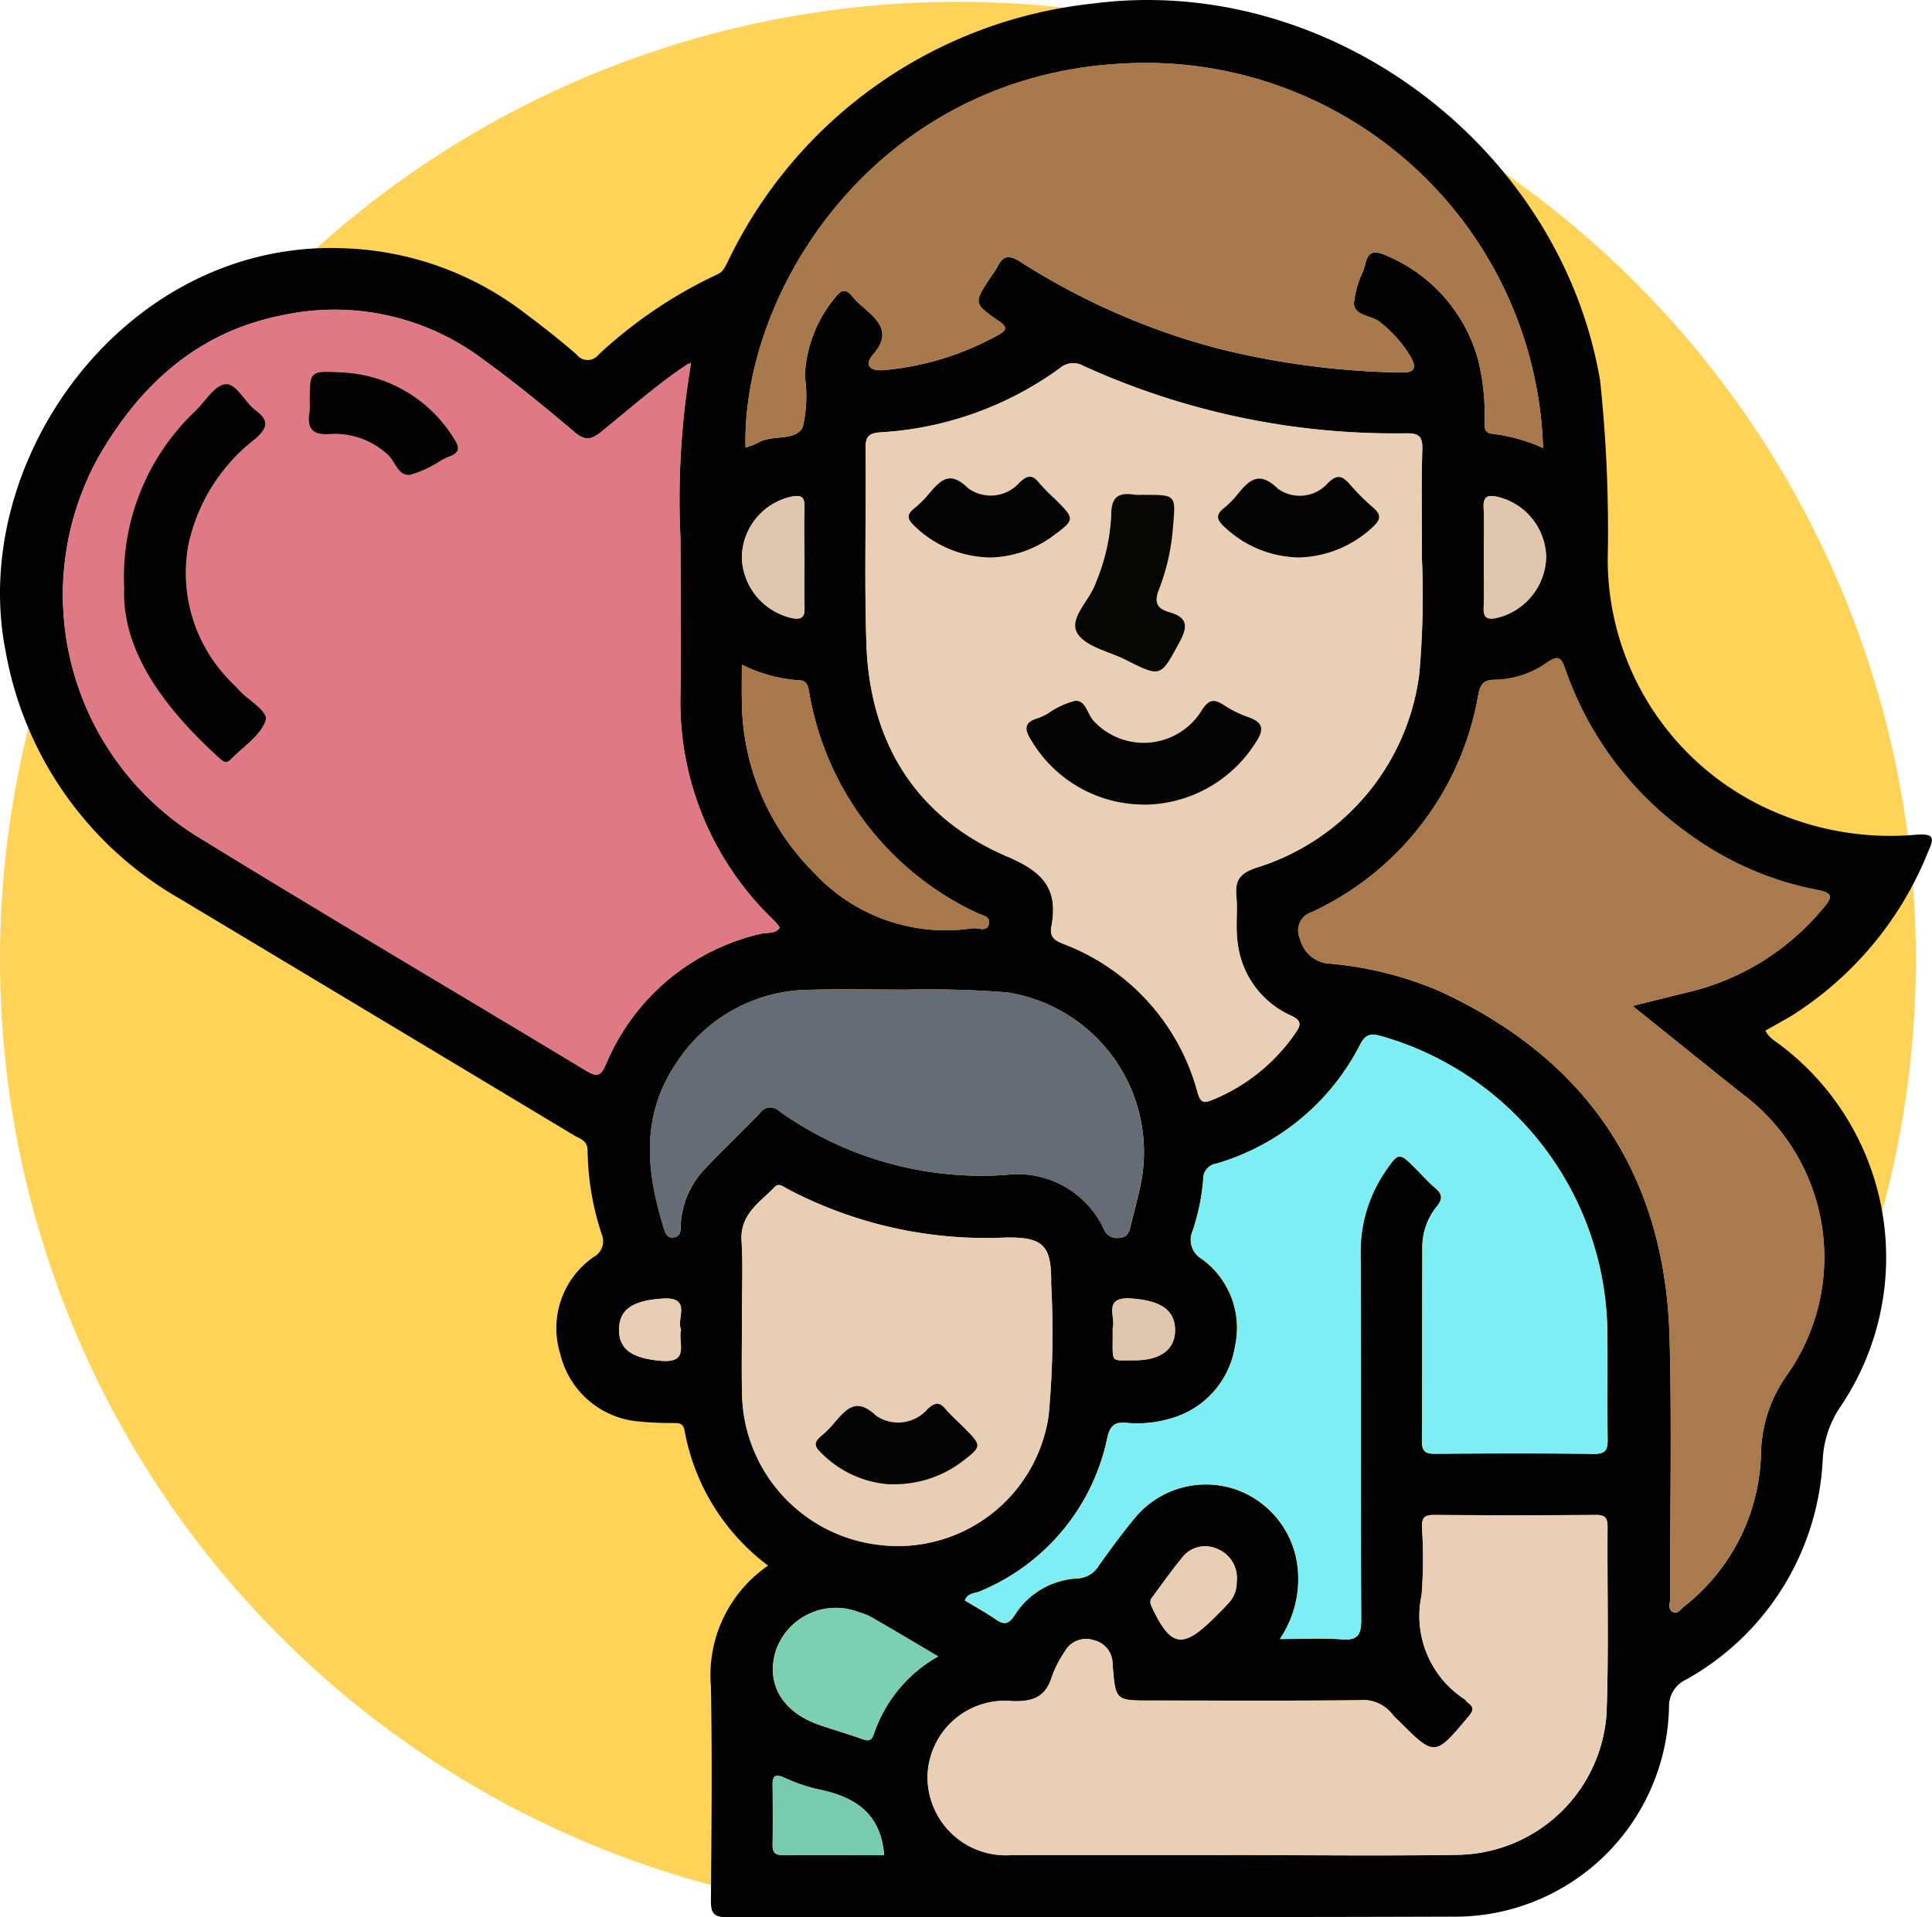 <svg xmlns="http://www.w3.org/2000/svg" xmlns:xlink="http://www.w3.org/1999/xlink" width="83.7" height="83.079" viewBox="0 0 83.7 83.079">
  <defs>
    <clipPath id="clip-path">
      <rect id="Rectángulo_309895" data-name="Rectángulo 309895" width="83.7" height="83.079" fill="none"/>
    </clipPath>
  </defs>
  <g id="Grupo_995481" data-name="Grupo 995481" transform="translate(-181 -502.921)">
    <path id="Trazado_654664" data-name="Trazado 654664" d="M41.5,0A41.5,41.5,0,1,1,0,41.5,41.5,41.5,0,0,1,41.5,0Z" transform="translate(181 503)" fill="#ffd357"/>
    <g id="Grupo_995693" data-name="Grupo 995693" transform="translate(181 502.921)">
      <g id="Grupo_995692" data-name="Grupo 995692" clip-path="url(#clip-path)">
        <path id="Trazado_654665" data-name="Trazado 654665" d="M33.278,67.839a9.4,9.4,0,0,1-3.621-5.859c-.064-.362-.308-.312-.548-.322a14.37,14.37,0,0,1-1.469-.069,3.824,3.824,0,0,1-3.365-2.917,3.75,3.75,0,0,1,1.445-4.206.778.778,0,0,0,.346-.993,11.992,11.992,0,0,1-.61-3.613c.007-.45-.343-.517-.6-.674Q16.313,44.05,7.764,38.926A15.457,15.457,0,0,1,.247,28.241C-1.414,19.914,5.5,10.283,15.034,10.763a13.605,13.605,0,0,1,7.644,2.76c.785.589,1.562,1.192,2.3,1.837a.6.6,0,0,0,.953.008A19.859,19.859,0,0,1,31.055,11.9c.291-.116.375-.376.5-.614A19.858,19.858,0,0,1,47.3.16C57.534-1.2,67.583,6.3,69.321,16.483a61.351,61.351,0,0,1,.33,7.755,11.906,11.906,0,0,0,7.41,11.016,12.6,12.6,0,0,0,6,.91c.689-.035.766.105.474.735a14.968,14.968,0,0,1-5.981,7.152c-.35.2-.7.4-1.072.606.166.339.47.477.712.672A11.538,11.538,0,0,1,79.7,61a4.481,4.481,0,0,0-.735,2.262,11.549,11.549,0,0,1-5.916,9.513,1.273,1.273,0,0,0-.742,1.183,9.279,9.279,0,0,1-9.456,9.091c-10.452.036-20.9.006-31.357.025-.6,0-.7-.206-.694-.743.024-3.084.056-6.169,0-9.252a5.757,5.757,0,0,1,2.483-5.245m-3.5-52.051c-1.319.877-2.5,1.933-3.728,2.922-.426.343-.692.414-1.156.022-1.312-1.11-2.643-2.2-4.038-3.206a10.682,10.682,0,0,0-8.612-1.865c-3.7.73-6.2,3.031-8.01,6.2A12.331,12.331,0,0,0,8.8,36.4C14.3,39.78,19.872,43.059,25.4,46.4c.476.287.625.223.851-.286a9.606,9.606,0,0,1,6.684-5.648c.278-.072.612.017.833-.244-.009-.035-.007-.067-.022-.086a2.673,2.673,0,0,0-.209-.245,13.078,13.078,0,0,1-4.059-9.841c.023-2.238.006-4.477,0-6.715a35.174,35.174,0,0,1,.428-7.42c.008-.065.015-.13.023-.194l-.159.069m31.832,8.5c0-1.81-.031-3.311.015-4.81.018-.594-.171-.71-.728-.7a32.494,32.494,0,0,1-13.958-2.924.889.889,0,0,0-1.028.109,14.639,14.639,0,0,1-7.738,2.771c-.522.035-.672.176-.667.7.029,2.81-.057,5.622.034,8.429.139,4.307,2.142,7.564,6.113,9.256,1.587.676,2.207,1.43,1.9,3.04-.072.373.088.571.456.716a9.506,9.506,0,0,1,5.878,6.46c.135.453.268.482.665.317a8.064,8.064,0,0,0,3.575-2.884c.255-.362.27-.542-.187-.758a3.959,3.959,0,0,1-2.314-3.157c-.1-.669,0-1.365-.057-2.042s.164-.97.834-1.2a10.128,10.128,0,0,0,7.09-8.4,38.411,38.411,0,0,0,.119-4.921m9.114,19.3c.889-.221,1.6-.4,2.315-.575a10.835,10.835,0,0,0,5.953-3.663c.365-.442.5-.645-.258-.791a13.847,13.847,0,0,1-5.443-2.34,14.64,14.64,0,0,1-5.456-7.178c-.161-.453-.245-.727-.8-.339a4.043,4.043,0,0,1-2.3.752c-.442,0-.6.2-.682.62a12.776,12.776,0,0,1-7.211,9.444.833.833,0,0,0-.515,1.16,1.4,1.4,0,0,0,1.289,1.074,15.49,15.49,0,0,1,4.741,1.184c6.415,2.954,9.789,7.973,9.979,15.034.1,3.764.016,7.533.025,11.3,0,.2-.12.474.141.58.2.083.333-.138.473-.255A8.688,8.688,0,0,0,76.292,63a6.039,6.039,0,0,1,1.1-3.384,8.844,8.844,0,0,0-1.96-12.258c-1.532-1.22-3.055-2.45-4.709-3.776M66.85,19.406A17.226,17.226,0,0,0,48.671,2.755C38.035,3.283,32.139,12.507,32.3,19.39a2.966,2.966,0,0,0,.532-.2c.618-.382,1.643-.041,1.949-.691a5.823,5.823,0,0,0,.087-2.181,5.691,5.691,0,0,1,1.33-3.444c.227-.29.433-.393.705-.054a3.688,3.688,0,0,0,.461.464c.67.581,1.3,1.122.457,2.085-.377.433-.159.719.459.671a12.464,12.464,0,0,0,4.961-1.523c.364-.195.428-.333.036-.6-1.115-.771-1.105-.786-.336-1.94a3.361,3.361,0,0,0,.269-.41c.247-.521.53-.523,1.008-.215a30.082,30.082,0,0,0,8.494,3.735,34.932,34.932,0,0,0,7.922,1.054c.668.023.773-.183.448-.737a5.567,5.567,0,0,0-1.3-1.449c-.365-.3-1.081-.248-1.126-.794a4.169,4.169,0,0,1,.393-1.4,3.169,3.169,0,0,0,.1-.311c.107-.548.385-.608.873-.393a6.872,6.872,0,0,1,4.022,4.562,9.893,9.893,0,0,1,.276,2.594c.005.264-.059.559.366.587a7.559,7.559,0,0,1,2.166.612M55.445,71.022c1,0,1.845-.049,2.684.015.7.053.841-.2.838-.864-.028-5.24,0-10.479-.023-15.719a6.189,6.189,0,0,1,1.028-3.633c.623-.911.628-.908,1.381-.154.27.27.523.56.814.806.308.262.354.469.073.807a2.81,2.81,0,0,0-.625,1.823c-.01,2.783,0,5.567-.016,8.35,0,.446.155.546.568.543,2.292-.016,4.584-.027,6.876.006.555.008.611-.219.6-.674-.023-1.61.008-3.22-.016-4.83a13.5,13.5,0,0,0-9.791-12.6c-.414-.114-.662-.115-.906.347a10.209,10.209,0,0,1-6.243,5.179.664.664,0,0,0-.565.673,9.134,9.134,0,0,1-.458,2.236.962.962,0,0,0,.4,1.222,3.685,3.685,0,0,1,1.438,3.77,3.877,3.877,0,0,1-2.78,3.138,5.053,5.053,0,0,1-1.944.19c-.491-.035-.685.112-.807.636a9.236,9.236,0,0,1-5.512,6.661c-.221.1-.542.068-.663.4.452.274.906.522,1.331.814.357.245.55.241.822-.167a3.417,3.417,0,0,1,2.716-1.6,1.135,1.135,0,0,0,.929-.547c.506-.711,1.021-1.417,1.578-2.088a4,4,0,0,1,4.372-1.219,4.044,4.044,0,0,1,2.686,3.574,4.627,4.627,0,0,1-.793,2.913m-2.037,9.361v-.01c3.275,0,6.551.042,9.826-.011A6.565,6.565,0,0,0,69.6,74.271c.1-2.7.027-5.4.046-8.106,0-.378-.093-.526-.5-.523q-3.521.026-7.042,0c-.4,0-.51.145-.5.524a20.408,20.408,0,0,1-.015,2.945,4.307,4.307,0,0,0,1.844,4.505c.067.045.11.123.175.171.248.185.233.326.024.575-1.475,1.761-1.468,1.767-3.061.173a2.079,2.079,0,0,1-.23-.233,1.619,1.619,0,0,0-1.483-.633c-3,.032-6,.014-9.007.014-1.519,0-1.519,0-1.644-1.51,0-.027,0-.054-.006-.081a1.046,1.046,0,0,0-.8-1.02,1.057,1.057,0,0,0-1.273.491,4.781,4.781,0,0,0-.558,1.087c-.267.881-.818,1.086-1.706,1.058a3.353,3.353,0,0,0-3.681,3.313,3.393,3.393,0,0,0,3.647,3.358q4.79.01,9.58,0M32.143,57.034c0,1.092-.022,2.184,0,3.275a6.711,6.711,0,0,0,6.013,6.64,6.6,6.6,0,0,0,7.269-5.6,38.626,38.626,0,0,0,.111-5.72c.025-1.673-.33-2.036-2-2.005A18.429,18.429,0,0,1,34.089,51.5c-.164-.09-.349-.25-.518-.075-.645.671-1.514,1.179-1.444,2.333.066,1.088.014,2.182.016,3.274M39.188,42.88c-1.554,0-2.809-.032-4.063.007a6.932,6.932,0,0,0-5.845,3.208C27.735,48.4,28,50.844,28.791,53.316c.066.207.168.336.408.3.3-.05.285-.285.292-.5a3.765,3.765,0,0,1,1.079-2.5c.764-.816,1.582-1.58,2.357-2.386a.537.537,0,0,1,.833-.082,15.125,15.125,0,0,0,9.8,2.762,4.125,4.125,0,0,1,4.279,2.379.6.6,0,0,0,.662.345c.316-.009.41-.22.472-.471.149-.608.311-1.213.443-1.825A7,7,0,0,0,43.624,43a43.778,43.778,0,0,0-4.436-.117M32.138,28.8c0,.573-.008,1.035,0,1.5a10.583,10.583,0,0,0,3.113,7.5,7.769,7.769,0,0,0,6.878,2.423c.247-.032.623.174.713-.177s-.312-.382-.539-.5a12.921,12.921,0,0,1-7.241-9.514c-.055-.284-.085-.556-.456-.557a6.409,6.409,0,0,1-2.47-.676m8.507,42.974c-1.02-.6-1.955-1.159-2.9-1.705a2.67,2.67,0,0,0-.53-.209,2.748,2.748,0,0,0-3.6,1.646c-.459,1.444.271,2.691,1.908,3.248.592.2,1.194.376,1.783.586.266.1.433.142.55-.21a6.1,6.1,0,0,1,2.783-3.356m-2.338,8.612c-.141-1.855-1.321-2.552-2.893-2.861a7.476,7.476,0,0,1-1.456-.508c-.373-.159-.488-.059-.483.323.011.869.016,1.739,0,2.607-.008.381.181.445.5.443,1.465-.01,2.931,0,4.331,0M64.283,24.137c0,.736.019,1.473-.007,2.208-.015.43.159.506.539.437a2.778,2.778,0,0,0,2.168-2.632,2.736,2.736,0,0,0-2.073-2.614c-.452-.106-.66-.051-.635.475.033.707.008,1.417.008,2.126m-29.436-.026c0-.71-.019-1.419.007-2.128.016-.461-.143-.551-.583-.46a2.733,2.733,0,0,0-2.131,2.652,2.78,2.78,0,0,0,2.2,2.613c.412.068.529-.073.517-.468-.022-.736-.007-1.473-.006-2.21M53.579,68.534a1.358,1.358,0,0,0-.867-1.432,1.26,1.26,0,0,0-1.529.431c-.413.5-.792,1.035-1.178,1.56-.1.141-.238.248-.123.495.832,1.793,1.348,1.89,2.754.481.192-.192.389-.38.57-.582a1.307,1.307,0,0,0,.373-.953M48.205,57.543c.02,1.588-.171,1.387.892,1.4,1.193.015,1.838-.483,1.811-1.358-.027-.858-.676-1.231-1.88-1.322-1.289-.1-.673.824-.822,1.28m-18.7.073c-.23-.465.51-1.44-.82-1.348-1.237.085-1.855.446-1.869,1.328s.6,1.266,1.821,1.368c1.283.107.711-.8.868-1.348" transform="translate(0 0)" fill="#030202"/>
        <path id="Trazado_654666" data-name="Trazado 654666" d="M35.417,43.409a35.13,35.13,0,0,0-.429,7.42c0,2.238.019,4.477,0,6.715a13.078,13.078,0,0,0,4.059,9.841,2.718,2.718,0,0,1,.209.245c.015.019.013.05.022.086-.221.261-.555.172-.833.244a9.606,9.606,0,0,0-6.684,5.648c-.225.509-.374.574-.851.286-5.531-3.341-11.1-6.619-16.607-10A12.331,12.331,0,0,1,9.737,47.355c1.806-3.168,4.308-5.469,8.01-6.2a10.684,10.684,0,0,1,8.612,1.865c1.4,1,2.726,2.1,4.038,3.206.464.393.73.321,1.156-.021,1.23-.989,2.409-2.046,3.728-2.922l.137.126m-24.53,9.621c-.08,2.7,1.748,5.166,4.151,7.337.167.151.3.216.477.028.523-.551,1.28-1.022,1.5-1.673.138-.415-.76-.879-1.169-1.343-.144-.164-.31-.307-.456-.469A6.674,6.674,0,0,1,13.672,51.1a7.885,7.885,0,0,1,2.912-4.6c.537-.479.576-.795-.006-1.23-.475-.355-.818-1.171-1.31-1.124-.468.045-.872.75-1.3,1.164a9.9,9.9,0,0,0-3.077,7.718m8.037-8.123a2.381,2.381,0,0,1,0,.408c-.137.769.132,1.056.947.984a3.368,3.368,0,0,1,2.4.861c.367.289.464.979,1.009.908a4.725,4.725,0,0,0,1.322-.613,2.775,2.775,0,0,1,.366-.18c.5-.16.444-.433.2-.795a6.008,6.008,0,0,0-4.878-2.85c-1.362-.073-1.362-.061-1.362,1.278" transform="translate(-5.505 -27.495)" fill="#de7985"/>
        <path id="Trazado_654667" data-name="Trazado 654667" d="M138.362,56.493a38.41,38.41,0,0,1-.119,4.92,10.128,10.128,0,0,1-7.09,8.4c-.669.234-.9.531-.834,1.2s-.04,1.373.057,2.042a3.957,3.957,0,0,0,2.314,3.157c.457.216.442.4.187.758a8.067,8.067,0,0,1-3.575,2.884c-.4.164-.531.136-.665-.317a9.507,9.507,0,0,0-5.878-6.46c-.368-.145-.528-.342-.456-.715.308-1.61-.311-2.364-1.9-3.04-3.971-1.692-5.973-4.949-6.113-9.256-.091-2.807-.005-5.619-.034-8.429-.006-.528.145-.669.667-.7a14.638,14.638,0,0,0,7.738-2.771.889.889,0,0,1,1.028-.109,32.493,32.493,0,0,0,13.958,2.924c.557-.006.747.109.728.7-.047,1.5-.015,3-.015,4.81M126.272,67.07a5.749,5.749,0,0,0,4.883-2.694c.4-.594.3-.881-.344-1.106a4.68,4.68,0,0,1-1.02-.506c-.445-.292-.667-.262-.987.244a2.952,2.952,0,0,1-4.655.449c-.289-.3-.348-.912-.812-.885a3.554,3.554,0,0,0-1.172.543,2.764,2.764,0,0,1-.441.211c-.664.191-.564.537-.263,1a5.681,5.681,0,0,0,4.811,2.74m.035-13.419a2.574,2.574,0,0,1-.409,0c-.72-.117-1,.138-.992.907a8.66,8.66,0,0,1-.676,2.929c-.261.749-1.17,1.508-.8,2.152.337.593,1.367.8,2.1,1.164,1.542.775,1.506.753,2.335-.767.371-.68.347-1.068-.433-1.291-.548-.157-.691-.426-.452-1.012a9.3,9.3,0,0,0,.6-2.7c.123-1.377.134-1.376-1.266-1.376m-6.631,2.711a4.762,4.762,0,0,0,2.628-.885c1.037-.765,1.038-.765.154-1.647a8.536,8.536,0,0,1-.689-.7c-.288-.364-.495-.336-.836-.025a1.667,1.667,0,0,1-2.235.261c-.8-.8-1.207-.338-1.706.244a4.6,4.6,0,0,1-.638.634c-.37.291-.255.5.033.769a4.8,4.8,0,0,0,3.288,1.348m13.328,0a4.849,4.849,0,0,0,3.245-1.341c.357-.334.32-.54-.021-.832a9.89,9.89,0,0,1-.984-.982c-.313-.357-.533-.487-.959-.069a1.626,1.626,0,0,1-2.169.245c-.822-.8-1.255-.365-1.765.266a3.893,3.893,0,0,1-.577.578c-.332.268-.327.471-.009.775A4.8,4.8,0,0,0,133,56.362" transform="translate(-76.755 -32.208)" fill="#e9cfb5"/>
        <path id="Trazado_654668" data-name="Trazado 654668" d="M185.886,101.958c1.653,1.326,3.177,2.556,4.709,3.776a8.844,8.844,0,0,1,1.96,12.258,6.039,6.039,0,0,0-1.1,3.384,8.686,8.686,0,0,1-3.32,6.588c-.139.117-.269.337-.472.255-.261-.106-.14-.382-.141-.58-.008-3.767.076-7.536-.025-11.3-.19-7.061-3.564-12.08-9.979-15.034a15.5,15.5,0,0,0-4.741-1.184,1.4,1.4,0,0,1-1.289-1.074.833.833,0,0,1,.515-1.16,12.776,12.776,0,0,0,7.211-9.444c.084-.423.24-.615.682-.62a4.048,4.048,0,0,0,2.3-.752c.551-.388.636-.114.8.339a14.64,14.64,0,0,0,5.456,7.178,13.842,13.842,0,0,0,5.443,2.34c.76.146.624.349.258.791a10.835,10.835,0,0,1-5.953,3.663c-.714.176-1.427.354-2.315.575" transform="translate(-115.164 -58.373)" fill="#a87a4d"/>
        <path id="Trazado_654669" data-name="Trazado 654669" d="M132.967,25a7.559,7.559,0,0,0-2.166-.612c-.425-.029-.36-.324-.366-.587a9.9,9.9,0,0,0-.276-2.595,6.872,6.872,0,0,0-4.022-4.562c-.489-.215-.767-.155-.873.393a3.163,3.163,0,0,1-.1.31,4.161,4.161,0,0,0-.393,1.4c.045.547.76.491,1.126.794a5.565,5.565,0,0,1,1.3,1.449c.325.554.22.76-.448.737a34.937,34.937,0,0,1-7.922-1.054,30.084,30.084,0,0,1-8.494-3.735c-.478-.308-.761-.306-1.008.215a3.412,3.412,0,0,1-.269.41c-.77,1.154-.78,1.168.336,1.939.392.271.328.409-.036.6a12.46,12.46,0,0,1-4.961,1.523c-.619.048-.837-.238-.459-.671.839-.963.212-1.5-.457-2.085a3.645,3.645,0,0,1-.461-.464c-.272-.339-.478-.236-.705.054a5.694,5.694,0,0,0-1.33,3.444,5.823,5.823,0,0,1-.087,2.181c-.306.65-1.33.309-1.949.691a2.966,2.966,0,0,1-.532.2c-.162-6.883,5.734-16.108,16.371-16.636A17.227,17.227,0,0,1,132.967,25" transform="translate(-66.118 -5.591)" fill="#a8794d"/>
        <path id="Trazado_654670" data-name="Trazado 654670" d="M141.023,162.8a4.627,4.627,0,0,0,.793-2.913,4.046,4.046,0,0,0-2.686-3.574,4,4,0,0,0-4.372,1.22c-.557.671-1.072,1.378-1.578,2.088a1.135,1.135,0,0,1-.929.547,3.416,3.416,0,0,0-2.715,1.6c-.272.409-.465.412-.822.167-.425-.291-.88-.54-1.331-.814.121-.33.442-.3.663-.4a9.236,9.236,0,0,0,5.512-6.661c.121-.524.315-.671.807-.636a5.052,5.052,0,0,0,1.944-.19,3.876,3.876,0,0,0,2.78-3.138,3.684,3.684,0,0,0-1.438-3.77.962.962,0,0,1-.4-1.222,9.12,9.12,0,0,0,.458-2.237.664.664,0,0,1,.565-.673,10.209,10.209,0,0,0,6.243-5.179c.244-.461.492-.46.906-.347a13.5,13.5,0,0,1,9.791,12.6c.024,1.61-.007,3.22.016,4.83.006.455-.049.682-.6.674-2.292-.033-4.584-.023-6.876-.006-.413,0-.572-.1-.568-.543.019-2.784.006-5.567.016-8.35a2.81,2.81,0,0,1,.625-1.823c.281-.338.235-.545-.073-.807-.29-.247-.543-.536-.814-.806-.753-.754-.758-.757-1.381.154a6.188,6.188,0,0,0-1.028,3.633c.018,5.239,0,10.479.023,15.718,0,.662-.136.918-.838.865-.839-.064-1.687-.015-2.684-.015" transform="translate(-85.578 -91.777)" fill="#7deef3"/>
        <path id="Trazado_654671" data-name="Trazado 654671" d="M135.662,214.762c-3.193,0-6.387,0-9.58,0a3.393,3.393,0,0,1-3.647-3.359,3.353,3.353,0,0,1,3.681-3.313c.888.028,1.438-.177,1.706-1.058a4.79,4.79,0,0,1,.558-1.088,1.057,1.057,0,0,1,1.273-.491,1.046,1.046,0,0,1,.8,1.02c0,.027,0,.054.006.082.124,1.51.124,1.51,1.644,1.51,3,0,6,.017,9.007-.014a1.619,1.619,0,0,1,1.483.633,2.135,2.135,0,0,0,.23.232c1.593,1.594,1.586,1.588,3.061-.173.208-.249.224-.39-.025-.575-.065-.048-.108-.126-.175-.171a4.307,4.307,0,0,1-1.844-4.505,20.412,20.412,0,0,0,.015-2.945c-.008-.379.1-.527.5-.524q3.521.024,7.042,0c.408,0,.5.145.5.523-.019,2.7.058,5.407-.046,8.106a6.565,6.565,0,0,1-6.367,6.09c-3.274.054-6.55.012-9.826.012Z" transform="translate(-82.254 -134.379)" fill="#e9cfb5"/>
        <path id="Trazado_654672" data-name="Trazado 654672" d="M97.9,162.153c0-1.092.051-2.186-.015-3.274-.07-1.153.8-1.662,1.444-2.333.169-.176.354-.015.518.075a18.433,18.433,0,0,0,9.455,2.122c1.666-.031,2.021.332,2,2.005a38.665,38.665,0,0,1-.111,5.72,6.6,6.6,0,0,1-7.269,5.6,6.712,6.712,0,0,1-6.013-6.64c-.026-1.091,0-2.183-.005-3.275m6.44,7.285a4.884,4.884,0,0,0,3.021-.924c.959-.726.959-.726.1-1.579-.251-.25-.52-.485-.747-.756-.273-.327-.461-.278-.768,0a1.69,1.69,0,0,1-2.235.292c-.866-.821-1.293-.284-1.812.315a4.923,4.923,0,0,1-.578.577c-.293.243-.3.419-.006.7a4.614,4.614,0,0,0,3.022,1.383" transform="translate(-65.76 -105.119)" fill="#e8ceb5"/>
        <path id="Trazado_654673" data-name="Trazado 654673" d="M96.834,130.636a43.894,43.894,0,0,1,4.436.117,7,7,0,0,1,5.786,8.341c-.132.612-.294,1.217-.443,1.825-.062.251-.155.461-.472.471a.6.6,0,0,1-.662-.345,4.124,4.124,0,0,0-4.278-2.379,15.127,15.127,0,0,1-9.8-2.763.537.537,0,0,0-.833.083c-.775.806-1.593,1.57-2.357,2.385a3.768,3.768,0,0,0-1.079,2.5c-.008.217.01.452-.292.5-.239.039-.342-.09-.408-.3-.786-2.472-1.056-4.914.49-7.221a6.933,6.933,0,0,1,5.845-3.208c1.253-.038,2.509-.007,4.062-.007" transform="translate(-57.646 -87.756)" fill="#656c76"/>
        <path id="Trazado_654674" data-name="Trazado 654674" d="M97.923,87.754a6.407,6.407,0,0,0,2.47.676c.371,0,.4.273.456.557a12.923,12.923,0,0,0,7.242,9.514c.227.114.628.146.539.5s-.466.145-.713.177a7.771,7.771,0,0,1-6.878-2.423,10.582,10.582,0,0,1-3.113-7.5c-.009-.462,0-.924,0-1.5" transform="translate(-65.785 -58.955)" fill="#a6784c"/>
        <path id="Trazado_654675" data-name="Trazado 654675" d="M109.2,214.448a6.093,6.093,0,0,0-2.783,3.356c-.117.352-.284.3-.55.21-.589-.21-1.191-.385-1.783-.586-1.637-.557-2.367-1.8-1.908-3.248a2.748,2.748,0,0,1,3.6-1.646,2.692,2.692,0,0,1,.53.209c.941.546,1.876,1.1,2.9,1.706" transform="translate(-68.55 -142.675)" fill="#7bcfb2"/>
        <path id="Trazado_654676" data-name="Trazado 654676" d="M106.832,237.9c-1.4,0-2.865-.005-4.331,0-.322,0-.51-.062-.5-.443.017-.869.012-1.738,0-2.607,0-.382.11-.481.483-.323a7.477,7.477,0,0,0,1.456.508c1.572.309,2.752,1.006,2.893,2.861" transform="translate(-68.525 -157.514)" fill="#79cbaf"/>
        <path id="Trazado_654677" data-name="Trazado 654677" d="M195.86,68.133c0-.709.025-1.419-.008-2.126-.025-.525.183-.58.635-.475a2.736,2.736,0,0,1,2.073,2.614,2.778,2.778,0,0,1-2.168,2.632c-.38.069-.554-.007-.539-.437.026-.735.007-1.472.007-2.208" transform="translate(-131.577 -43.996)" fill="#dfc6ae"/>
        <path id="Trazado_654678" data-name="Trazado 654678" d="M100.644,68.108c0,.737-.016,1.474.006,2.21.012.4-.105.536-.517.468a2.78,2.78,0,0,1-2.2-2.613,2.732,2.732,0,0,1,2.131-2.652c.44-.091.6,0,.583.46-.025.709-.006,1.419-.006,2.128" transform="translate(-65.796 -43.997)" fill="#dfc6ae"/>
        <path id="Trazado_654679" data-name="Trazado 654679" d="M155.6,205.692a1.308,1.308,0,0,1-.373.953c-.181.2-.379.389-.57.582-1.407,1.41-1.922,1.313-2.754-.481-.115-.246.019-.353.123-.495.387-.524.766-1.056,1.178-1.559a1.26,1.26,0,0,1,1.529-.431,1.358,1.358,0,0,1,.867,1.432" transform="translate(-102.024 -137.158)" fill="#e8ceb5"/>
        <path id="Trazado_654680" data-name="Trazado 654680" d="M146.848,172.709c.15-.455-.467-1.377.822-1.28,1.2.091,1.854.463,1.88,1.322.027.875-.618,1.373-1.811,1.358-1.063-.013-.872.188-.892-1.4" transform="translate(-98.643 -115.165)" fill="#dfc6ae"/>
        <path id="Trazado_654681" data-name="Trazado 654681" d="M84.41,172.794c-.158.55.414,1.455-.868,1.348-1.221-.1-1.836-.471-1.821-1.368s.633-1.243,1.869-1.328c1.33-.092.591.883.82,1.348" transform="translate(-54.902 -115.177)" fill="#e8ceb5"/>
        <path id="Trazado_654682" data-name="Trazado 654682" d="M90.73,47.969l.159-.069q-.012.1-.023.194l-.136-.126" transform="translate(-60.955 -32.18)" fill="#de7985"/>
        <path id="Trazado_654683" data-name="Trazado 654683" d="M16.395,59.623A9.9,9.9,0,0,1,19.472,51.9c.432-.415.836-1.119,1.3-1.164.491-.047.835.769,1.31,1.124.582.435.543.751.006,1.23a7.887,7.887,0,0,0-2.912,4.6A6.674,6.674,0,0,0,20.894,63.5c.145.162.312.306.456.469.409.464,1.306.928,1.168,1.343-.216.651-.972,1.122-1.5,1.673-.178.188-.31.123-.477-.028-2.4-2.171-4.231-4.635-4.151-7.337" transform="translate(-11.013 -34.087)" fill="#030202"/>
        <path id="Trazado_654684" data-name="Trazado 654684" d="M40.813,50.393c0-1.339,0-1.351,1.362-1.278a6.008,6.008,0,0,1,4.878,2.85c.243.362.3.634-.2.795a2.775,2.775,0,0,0-.366.18,4.725,4.725,0,0,1-1.322.613c-.545.07-.643-.619-1.009-.908a3.368,3.368,0,0,0-2.4-.861c-.815.072-1.083-.214-.947-.984a2.382,2.382,0,0,0,0-.408" transform="translate(-27.394 -32.98)" fill="#030202"/>
        <path id="Trazado_654685" data-name="Trazado 654685" d="M140.559,97.018a5.681,5.681,0,0,1-4.811-2.74c-.3-.468-.4-.813.263-1a2.766,2.766,0,0,0,.441-.211,3.553,3.553,0,0,1,1.172-.543c.465-.027.523.59.812.885a2.952,2.952,0,0,0,4.655-.449c.32-.506.542-.536.987-.244a4.666,4.666,0,0,0,1.02.506c.647.224.743.511.344,1.106a5.748,5.748,0,0,1-4.883,2.694" transform="translate(-91.042 -62.156)" fill="#050404"/>
        <path id="Trazado_654686" data-name="Trazado 654686" d="M144.919,65.276c1.4,0,1.389,0,1.266,1.376a9.319,9.319,0,0,1-.6,2.7c-.24.586-.1.856.452,1.013.779.223.8.61.432,1.29-.829,1.52-.792,1.543-2.335.767-.729-.367-1.758-.57-2.1-1.164-.366-.644.543-1.4.8-2.152a8.652,8.652,0,0,0,.676-2.929c-.01-.769.271-1.025.992-.907a2.614,2.614,0,0,0,.409,0" transform="translate(-95.367 -43.834)" fill="#060605"/>
        <path id="Trazado_654687" data-name="Trazado 654687" d="M123.51,66.442a4.805,4.805,0,0,1-3.288-1.348c-.288-.274-.4-.478-.033-.769a4.6,4.6,0,0,0,.638-.634c.5-.583.9-1.043,1.706-.244a1.667,1.667,0,0,0,2.235-.261c.342-.311.548-.339.836.025a8.481,8.481,0,0,0,.689.7c.883.883.883.882-.154,1.647a4.765,4.765,0,0,1-2.629.885" transform="translate(-80.588 -42.288)" fill="#050404"/>
        <path id="Trazado_654688" data-name="Trazado 654688" d="M164.278,66.466a4.8,4.8,0,0,1-3.238-1.358c-.318-.3-.323-.507.009-.775a3.9,3.9,0,0,0,.578-.578c.51-.631.942-1.069,1.765-.266a1.626,1.626,0,0,0,2.169-.245c.426-.419.646-.288.959.069a9.855,9.855,0,0,0,.984.982c.341.292.378.5.021.832a4.847,4.847,0,0,1-3.246,1.34" transform="translate(-108.03 -42.313)" fill="#050404"/>
        <path id="Trazado_654689" data-name="Trazado 654689" d="M110.939,188.851a4.614,4.614,0,0,1-3.022-1.383c-.29-.276-.287-.453.006-.7a4.924,4.924,0,0,0,.578-.577c.518-.6.945-1.136,1.812-.315a1.69,1.69,0,0,0,2.235-.292c.307-.275.495-.324.768,0,.226.271.5.506.747.756.858.853.858.853-.1,1.579a4.884,4.884,0,0,1-3.021.924" transform="translate(-72.357 -124.532)" fill="#050404"/>
      </g>
    </g>
  </g>
</svg>
